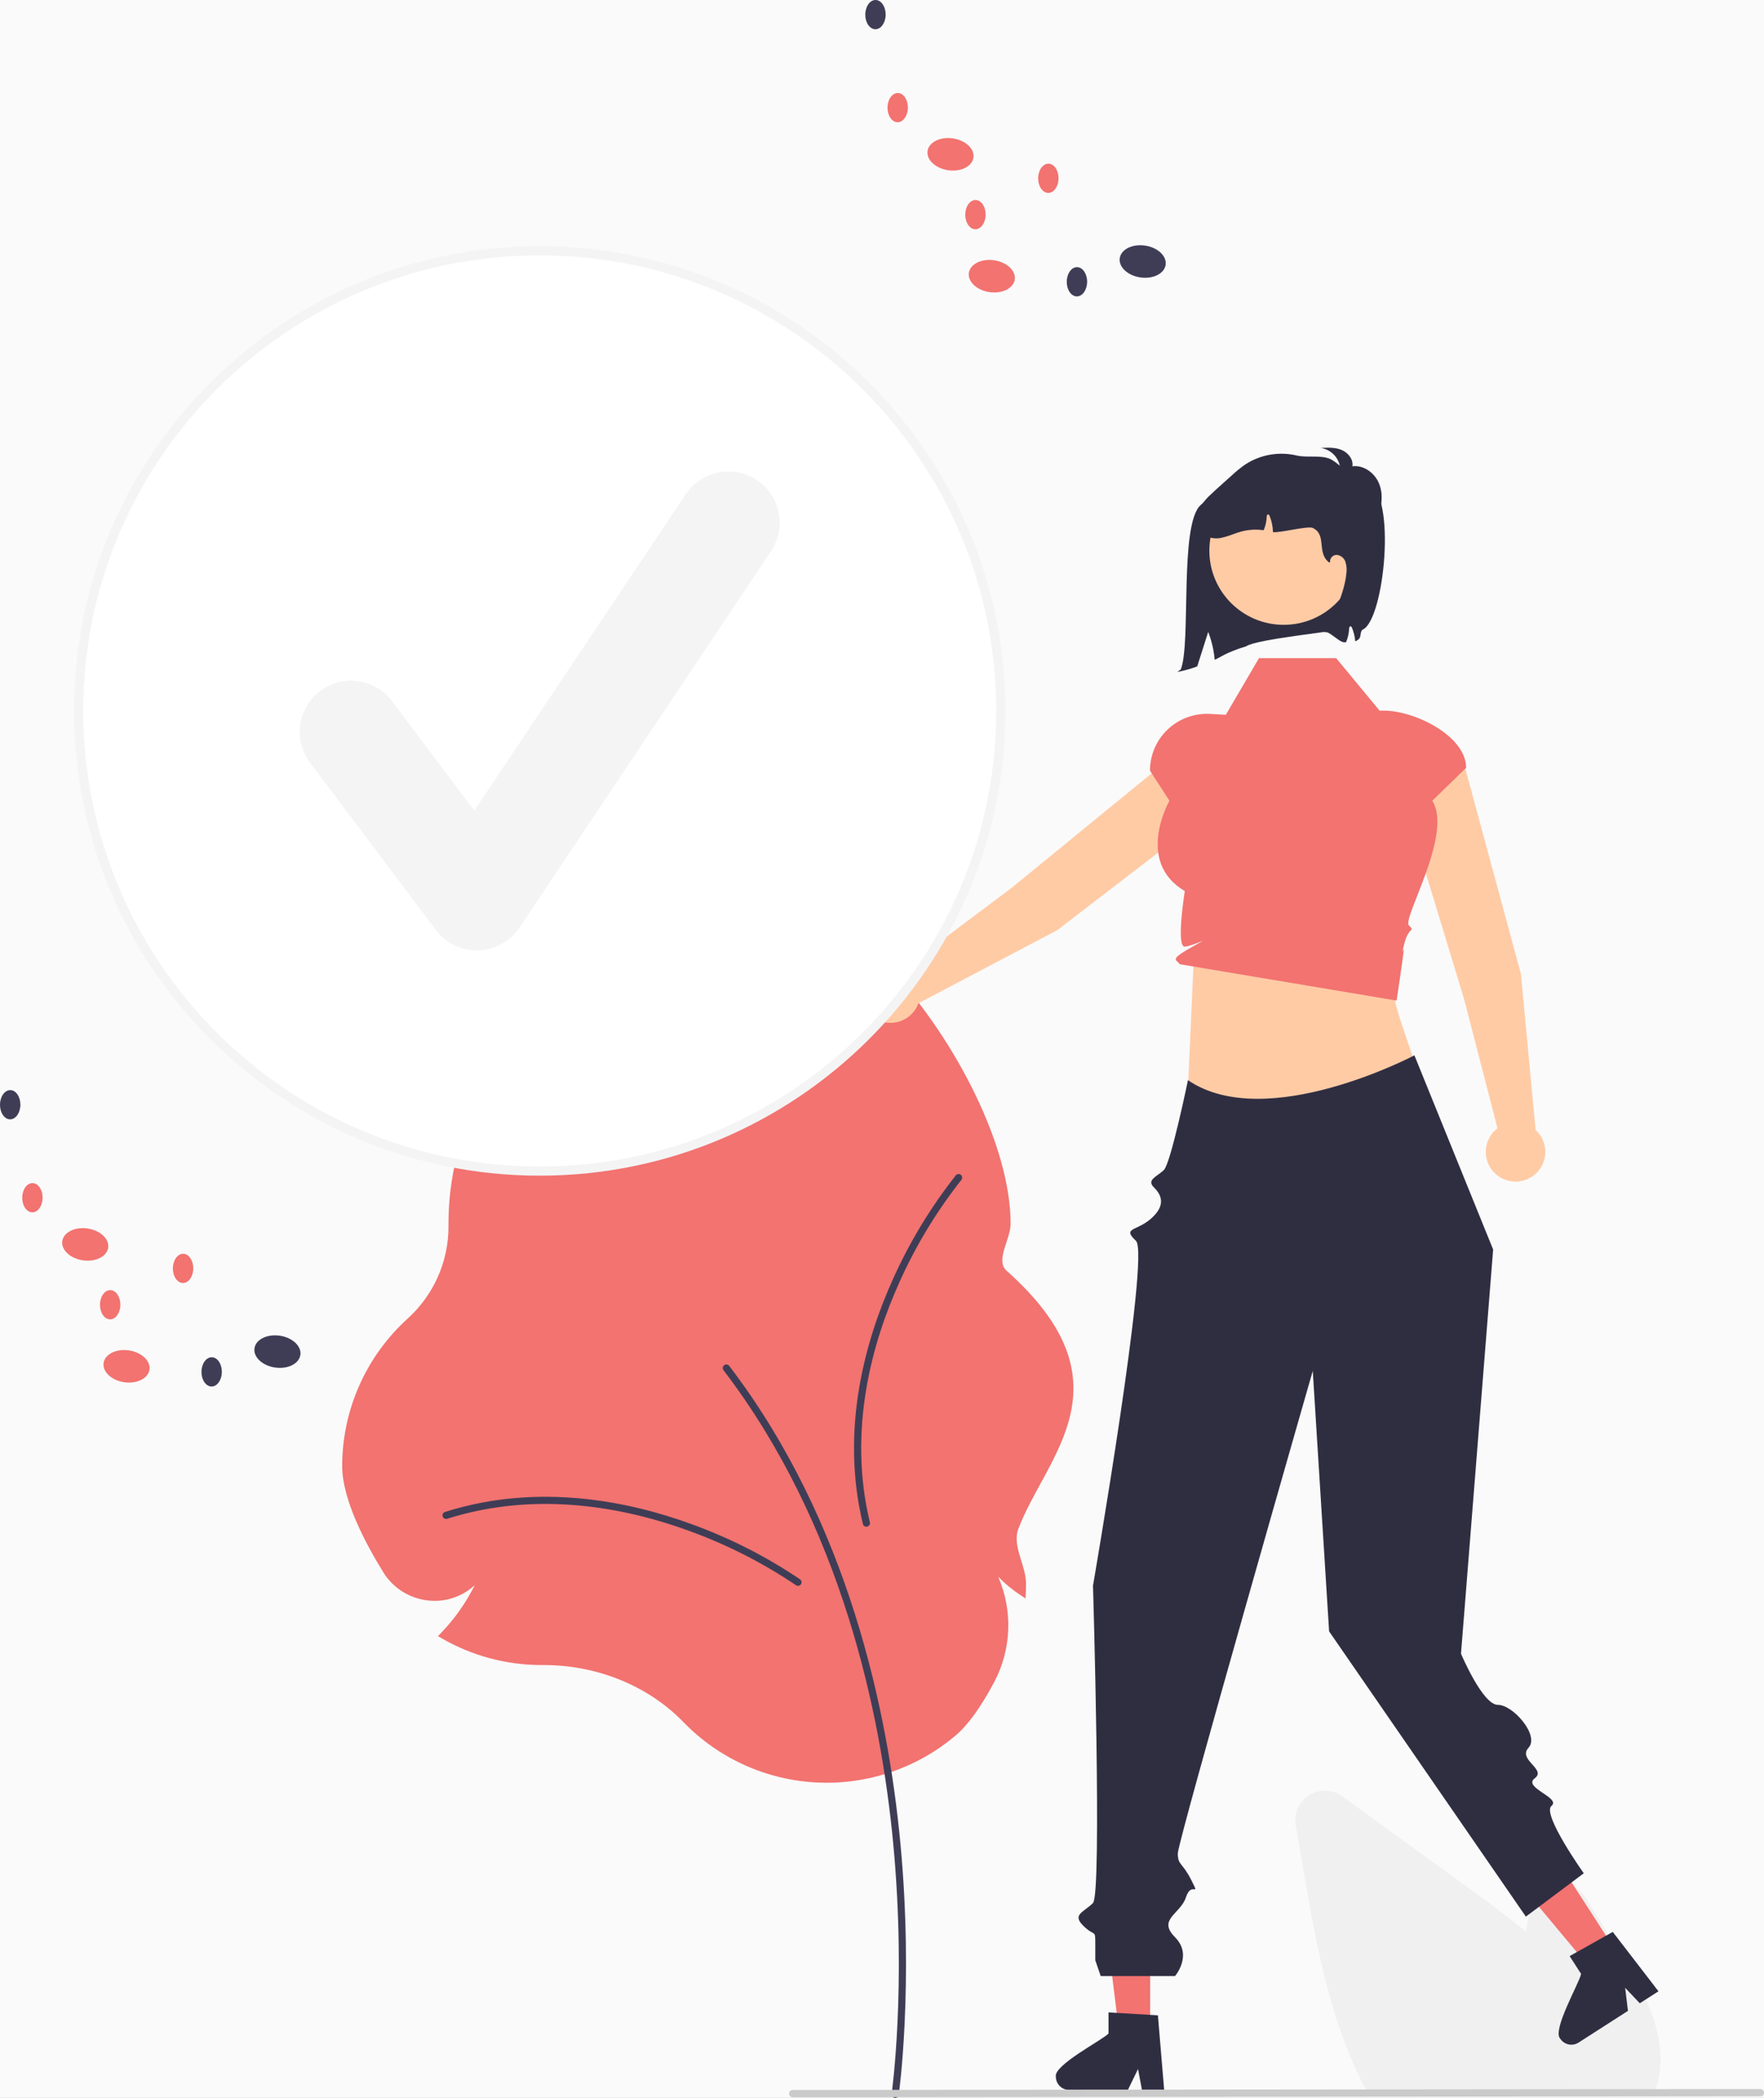 <svg width="249" height="296" viewBox="0 0 249 296" fill="none" xmlns="http://www.w3.org/2000/svg">
<rect x="0" y="0" width="249" height="296" fill="#808080" stroke="none"/>
<g clip-path="url(#clip0_221_3202)">
<rect width="249" height="296" fill="#FAFAFA"/>
<path d="M96.44 242.945C91.485 237.849 84.305 234.925 76.741 234.925L76.45 234.926C71.467 234.928 66.574 233.61 62.27 231.106L61.822 230.846L62.183 230.475C64.135 228.46 65.766 226.157 67.017 223.647C66.129 224.474 65.069 225.095 63.913 225.468C62.756 225.84 61.532 225.955 60.327 225.803C59.054 225.652 57.832 225.215 56.753 224.525C55.673 223.836 54.765 222.911 54.095 221.821C51.451 217.542 48.3 211.471 48.3 206.846C48.304 202.936 49.124 199.071 50.709 195.495C52.294 191.919 54.608 188.712 57.504 186.078C59.338 184.429 60.802 182.413 61.802 180.161C62.802 177.91 63.316 175.473 63.308 173.011L63.307 172.66C63.306 169.418 63.703 166.188 64.49 163.042L64.569 162.724L64.897 162.735C67.01 162.807 69.124 162.631 71.196 162.209C69.253 161.971 67.352 161.467 65.547 160.71L65.194 160.568L65.314 160.208C73.561 155.114 92.176 157.752 102.981 133.093C111.742 113.098 142.654 150.843 142.654 172.66C142.654 174.886 140.445 177.828 142.099 179.3C159.972 195.206 147.64 205.42 143.752 215.697C142.829 218.136 144.83 220.813 144.83 223.451C144.83 223.899 144.818 224.361 144.795 224.824L144.761 225.537L144.165 225.142C142.986 224.371 141.893 223.477 140.905 222.475C141.93 224.828 142.413 227.38 142.319 229.944C142.225 232.507 141.555 235.017 140.36 237.289C138.487 240.815 136.674 243.34 134.974 244.792C129.525 249.443 122.502 251.842 115.339 251.499C108.177 251.156 101.416 248.096 96.44 242.945H96.44Z" fill="#F27370"/>
<path d="M126.364 296C126.486 296 126.604 295.956 126.695 295.876C126.787 295.797 126.847 295.686 126.865 295.566C126.886 295.415 128.993 280.259 127.101 260.116C125.353 241.514 119.742 214.719 102.932 192.714C102.892 192.661 102.842 192.616 102.784 192.583C102.727 192.55 102.663 192.528 102.598 192.519C102.532 192.51 102.465 192.514 102.4 192.531C102.336 192.548 102.276 192.577 102.223 192.618C102.17 192.658 102.125 192.708 102.092 192.765C102.058 192.823 102.037 192.886 102.028 192.952C102.019 193.018 102.023 193.085 102.04 193.149C102.057 193.213 102.087 193.273 102.127 193.326C118.792 215.142 124.358 241.739 126.093 260.21C127.974 280.236 125.884 295.274 125.862 295.424C125.852 295.495 125.857 295.568 125.878 295.638C125.899 295.707 125.934 295.771 125.981 295.826C126.029 295.881 126.088 295.924 126.154 295.954C126.22 295.984 126.292 296 126.364 296V296Z" fill="#3F3D56"/>
<path d="M112.646 223.754C112.753 223.754 112.858 223.72 112.944 223.657C113.031 223.595 113.095 223.506 113.128 223.405C113.161 223.304 113.161 223.194 113.128 223.093C113.095 222.991 113.031 222.903 112.944 222.84C108.155 219.606 102.98 216.979 97.541 215.018C89.042 211.915 76.119 209.101 62.815 213.325C62.751 213.345 62.692 213.377 62.641 213.42C62.59 213.463 62.548 213.515 62.518 213.574C62.487 213.633 62.468 213.697 62.463 213.763C62.457 213.83 62.465 213.896 62.485 213.96C62.505 214.023 62.538 214.082 62.58 214.132C62.623 214.183 62.676 214.225 62.735 214.255C62.794 214.286 62.859 214.304 62.925 214.31C62.992 214.315 63.058 214.308 63.122 214.287C76.153 210.15 88.842 212.917 97.193 215.967C102.545 217.894 107.636 220.477 112.349 223.657C112.435 223.72 112.54 223.754 112.646 223.754Z" fill="#3F3D56"/>
<path d="M135.817 166.189C135.825 166.083 135.798 165.976 135.742 165.886C135.686 165.795 135.602 165.725 135.503 165.684C135.404 165.644 135.294 165.636 135.191 165.662C135.087 165.687 134.994 165.745 134.925 165.827C131.346 170.359 128.346 175.318 125.995 180.589C122.279 188.821 118.535 201.476 121.8 215.016C121.816 215.081 121.844 215.142 121.883 215.196C121.922 215.249 121.971 215.295 122.028 215.33C122.085 215.364 122.148 215.387 122.214 215.398C122.279 215.408 122.346 215.406 122.411 215.39C122.476 215.374 122.537 215.346 122.591 215.307C122.644 215.268 122.69 215.219 122.725 215.162C122.759 215.106 122.783 215.043 122.793 214.977C122.803 214.912 122.8 214.845 122.785 214.78C119.587 201.517 123.267 189.092 126.918 181.003C129.23 175.817 132.18 170.938 135.699 166.478C135.768 166.396 135.809 166.295 135.817 166.189Z" fill="#3F3D56"/>
<path d="M233.465 295.465H193.164L192.99 295.152C192.475 294.22 191.978 293.232 191.513 292.217C187.362 283.352 185.607 273.213 184.059 264.267L182.893 257.524C182.752 256.707 182.858 255.867 183.198 255.111C183.539 254.355 184.097 253.718 184.803 253.28C185.508 252.843 186.329 252.626 187.159 252.656C187.989 252.686 188.791 252.963 189.463 253.451C195.588 257.897 201.715 262.338 207.844 266.775C210.165 268.459 212.815 270.409 215.354 272.516C215.599 271.329 215.855 270.139 216.111 268.966C216.288 268.155 216.703 267.416 217.303 266.843C217.903 266.269 218.662 265.887 219.481 265.746C220.3 265.605 221.142 265.71 221.901 266.05C222.659 266.389 223.299 266.946 223.738 267.65L228.454 275.207C231.893 280.726 234.928 286.164 234.31 292.029C234.313 292.1 234.307 292.172 234.294 292.242C234.17 293.205 233.94 294.152 233.609 295.066L233.465 295.465Z" fill="#F0F0F0"/>
<path d="M214.689 137.421L206.911 108.705C206.578 107.489 205.779 106.453 204.687 105.819C203.594 105.186 202.296 105.007 201.072 105.32C200.439 105.482 199.846 105.771 199.328 106.169C198.811 106.567 198.38 107.066 198.062 107.636C197.744 108.205 197.546 108.834 197.48 109.482C197.413 110.131 197.48 110.786 197.676 111.408L206.672 140.99L211.378 159.195C210.693 159.717 210.185 160.437 209.924 161.257C209.663 162.077 209.661 162.958 209.919 163.779C210.177 164.6 210.682 165.321 211.366 165.846C212.05 166.371 212.878 166.673 213.74 166.711C214.602 166.749 215.454 166.522 216.182 166.06C216.91 165.599 217.477 164.924 217.807 164.13C218.138 163.335 218.215 162.458 218.028 161.618C217.841 160.778 217.4 160.016 216.764 159.435L214.689 137.421Z" fill="#FFCBA5"/>
<path d="M149.24 131.236L172.872 113.094C173.871 112.323 174.526 111.19 174.695 109.941C174.865 108.693 174.535 107.427 173.777 106.419C173.385 105.897 172.891 105.461 172.324 105.136C171.758 104.811 171.131 104.604 170.481 104.529C169.832 104.454 169.174 104.511 168.548 104.698C167.922 104.884 167.34 105.196 166.839 105.614L142.87 125.21L127.803 136.504C127.057 136.072 126.196 135.879 125.337 135.951C124.477 136.024 123.661 136.359 122.999 136.91C122.337 137.462 121.862 138.203 121.637 139.034C121.412 139.864 121.449 140.744 121.742 141.553C122.036 142.362 122.572 143.061 123.278 143.555C123.984 144.05 124.825 144.315 125.688 144.316C126.55 144.317 127.392 144.053 128.099 143.56C128.806 143.067 129.343 142.368 129.638 141.56L149.24 131.236Z" fill="#FFCBA5"/>
<path d="M168.501 135.407L167.46 158.613L200.167 151.522C197.383 142.197 195.49 140.607 197.582 134.117L168.501 135.407Z" fill="#FFCBA5"/>
<path d="M188.612 92.862H177.714L173.034 100.851L170.804 100.728C169.713 100.668 168.622 100.831 167.596 101.206C166.57 101.581 165.632 102.161 164.839 102.91C164.045 103.658 163.413 104.561 162.981 105.562C162.549 106.563 162.327 107.641 162.327 108.731L165.074 112.979C165.074 112.979 160.16 121.522 167.239 125.724C167.239 125.724 165.976 133.643 167.239 133.558C168.502 133.473 171.41 131.861 168.501 133.473C165.593 135.084 165.81 135.301 166.187 135.676L166.563 136.051L197.141 141.173C197.141 141.173 198.036 135.26 198.132 134.205C198.228 133.15 197.582 135.729 198.228 133.15C198.875 130.572 199.844 131.539 198.875 130.572C197.905 129.605 205.155 117.626 202.177 112.979L206.953 108.332C206.953 103.875 199.776 100.262 195.308 100.262H194.735L188.612 92.862Z" fill="#F27370"/>
<path d="M162.354 286.519H157.943L155.845 269.547L162.355 269.547L162.354 286.519Z" fill="#F27370"/>
<path d="M149.041 293.011C149.043 293.504 149.24 293.976 149.589 294.325C149.938 294.674 150.411 294.871 150.905 294.874H159.209L159.466 294.342L160.64 291.925L161.095 294.342L161.196 294.874H164.328L164.283 294.339L163.448 284.349L162.356 284.282L157.635 284.003L156.476 283.932V286.915C155.596 287.849 148.69 291.378 149.041 293.011Z" fill="#2F2E41"/>
<path d="M227.91 274.994L224.2 277.374L213.23 264.233L218.706 260.72L227.91 274.994Z" fill="#F27370"/>
<path d="M220.235 287.639C220.504 288.052 220.925 288.343 221.408 288.448C221.891 288.553 222.396 288.464 222.813 288.2L229.796 283.718L229.724 283.132L229.401 280.465L231.095 282.253L231.468 282.646L234.102 280.956L233.774 280.529L227.653 272.578L226.698 273.112L222.577 275.424L221.563 275.991L223.181 278.5C222.947 279.76 219.054 286.455 220.235 287.639Z" fill="#2F2E41"/>
<path d="M248.487 295.775L111.901 295.908C111.764 295.908 111.634 295.853 111.538 295.757C111.441 295.66 111.387 295.53 111.387 295.394C111.387 295.258 111.441 295.127 111.538 295.031C111.634 294.935 111.764 294.88 111.901 294.879L248.487 294.747C248.623 294.747 248.754 294.802 248.85 294.898C248.946 294.995 249 295.125 249 295.261C249 295.397 248.946 295.527 248.85 295.624C248.754 295.72 248.623 295.775 248.487 295.775Z" fill="#CACACA"/>
<path d="M199.654 148.901C199.654 148.901 178.747 159.932 167.689 152.406C167.689 152.406 165.27 164.093 164.301 165.06C163.331 166.026 161.787 166.448 162.882 167.526C163.978 168.605 164.587 170.062 162.505 171.912C160.423 173.762 158.347 173.175 160.355 175.08C162.362 176.985 154.284 223.721 154.284 223.721C154.284 223.721 155.577 267.183 154.284 268.497C152.992 269.812 151.264 270.106 152.936 271.732C154.607 273.357 154.607 272.096 154.607 274.338V276.58L155.372 278.809H165.863C165.863 278.809 168.395 275.875 165.863 273.327C163.331 270.779 166.634 270.081 167.406 267.69C168.178 265.299 169.471 267.878 168.178 265.299C166.886 262.721 166.265 263.211 166.252 261.516C166.24 259.82 185.304 193.423 185.304 193.423L187.612 230.173L215.386 270.42L223.561 264.304C223.561 264.304 217.609 255.946 219.001 254.797C220.393 253.648 214.899 252.207 216.631 250.911C218.364 249.615 214.193 248.309 215.765 246.59C217.337 244.872 213.599 240.542 211.434 240.542C209.268 240.542 206.229 233.323 206.229 233.323L210.766 176.297L199.654 148.901Z" fill="#2F2E41"/>
<path d="M177.495 69.405C177.347 69.599 176.168 69.495 174.751 69.288C171.948 68.88 171.566 69.365 169.471 71.266C166.436 74.02 168.161 90.817 166.67 94.457L166.188 94.811C167.144 94.629 168.082 94.367 168.994 94.027C169.509 92.406 170.025 90.781 170.545 89.161C171.036 90.421 171.344 91.744 171.461 93.091C172.183 92.807 172.9 92.114 175.915 91.183C177.433 90.156 188.415 89.123 189.827 88.671C193.41 76.51 187.636 71.592 177.495 69.405Z" fill="#2F2E41"/>
<path d="M181.203 88.158C186.999 88.158 191.698 83.471 191.698 77.689C191.698 71.907 186.999 67.221 181.203 67.221C175.407 67.221 170.708 71.907 170.708 77.689C170.708 83.471 175.407 88.158 181.203 88.158Z" fill="#FFCBA5"/>
<path d="M187.811 68.482C187.219 68.395 186.65 68.196 186.133 67.896C185.877 67.742 185.67 67.519 185.535 67.252C185.4 66.986 185.343 66.688 185.37 66.39C185.499 65.647 186.342 65.202 187.097 65.248C187.85 65.356 188.564 65.644 189.18 66.088C189.112 65.37 188.804 64.694 188.306 64.171C187.807 63.648 187.147 63.307 186.43 63.203C187.424 63.15 188.457 63.102 189.376 63.484C190.294 63.865 191.06 64.809 190.894 65.787C192.439 65.589 193.962 66.662 194.6 68.08C195.238 69.497 195.111 71.162 194.602 72.63C194.552 72.854 194.453 73.066 194.314 73.25C194.175 73.433 193.997 73.585 193.794 73.694C193.274 73.891 192.715 73.561 192.265 73.236C189.912 71.536 187.77 69.564 185.885 67.359" fill="#2F2E41"/>
<path d="M192.386 88.819C191.942 89.028 192.173 89.806 191.827 90.154C191.677 90.301 191.496 90.413 191.298 90.483C191.246 89.834 191.094 89.197 190.848 88.594C190.803 88.484 190.729 88.362 190.613 88.371C190.477 88.387 190.441 88.565 190.438 88.697C190.411 89.352 190.265 89.998 190.008 90.602C190.005 90.608 190.002 90.618 189.999 90.624C189.898 90.621 189.795 90.618 189.698 90.615C188.948 90.586 187.288 88.665 186.919 89.316C188.218 87.018 189.802 83.562 190.044 80.936C190.128 80.385 190.087 79.824 189.924 79.292C189.839 79.027 189.68 78.792 189.465 78.615C189.25 78.438 188.989 78.326 188.713 78.293C188.576 78.286 188.44 78.31 188.314 78.363C188.188 78.415 188.075 78.495 187.983 78.596C187.891 78.697 187.823 78.817 187.783 78.947C187.744 79.077 187.733 79.215 187.753 79.35L187.566 79.324C185.827 77.912 187.326 75.459 185.304 74.489C184.619 74.16 180.425 75.26 179.685 75.066C179.669 74.289 179.51 73.521 179.216 72.8C179.171 72.691 179.097 72.568 178.98 72.578C178.845 72.594 178.809 72.771 178.806 72.903C178.778 73.559 178.633 74.204 178.376 74.808C177.351 74.663 176.307 74.718 175.303 74.969C174.418 75.201 173.578 75.601 172.689 75.814C172.25 75.948 171.788 75.992 171.331 75.942C170.875 75.892 170.433 75.75 170.033 75.524C168.905 74.77 168.708 73.1 169.271 71.869C169.677 71.079 170.227 70.371 170.893 69.78C171.4 69.29 171.927 68.82 172.453 68.349C172.925 67.927 173.397 67.505 173.869 67.082C174.462 66.525 175.095 66.01 175.762 65.542C176.827 64.846 178.023 64.374 179.277 64.156C180.531 63.937 181.817 63.977 183.055 64.272C184.541 64.626 186.528 64.127 187.889 64.82C188.6 65.184 190.173 66.58 190.797 67.076C192.393 68.343 191.313 67.311 193.059 68.043C197.221 69.789 195.381 87.413 192.386 88.819Z" fill="#2F2E41"/>
<path d="M76.184 165.23C112.129 165.23 141.269 136.163 141.269 100.307C141.269 64.45 112.129 35.383 76.184 35.383C40.238 35.383 11.098 64.45 11.098 100.307C11.098 136.163 40.238 165.23 76.184 165.23Z" fill="white"/>
<path d="M76.184 165.878C39.937 165.878 10.448 136.463 10.448 100.306C10.448 64.15 39.937 34.735 76.184 34.735C112.43 34.735 141.919 64.15 141.919 100.306C141.919 136.463 112.43 165.878 76.184 165.878ZM76.184 36.031C40.654 36.031 11.748 64.865 11.748 100.306C11.748 135.748 40.654 164.582 76.184 164.582C111.714 164.582 140.619 135.748 140.619 100.306C140.619 64.865 111.714 36.031 76.184 36.031Z" fill="#F4F4F5"/>
<path d="M67.305 134.096C66.181 134.096 65.072 133.835 64.067 133.334C63.062 132.832 62.188 132.104 61.513 131.207L43.757 107.59C43.187 106.832 42.772 105.968 42.536 105.05C42.3 104.131 42.248 103.175 42.382 102.236C42.517 101.297 42.835 100.394 43.32 99.578C43.804 98.762 44.445 98.049 45.205 97.48C45.966 96.911 46.831 96.497 47.752 96.262C48.673 96.026 49.632 95.974 50.573 96.108C51.514 96.243 52.42 96.56 53.238 97.044C54.056 97.527 54.77 98.166 55.341 98.925L66.958 114.374L96.794 69.732C97.86 68.139 99.516 67.034 101.398 66.659C103.28 66.284 105.234 66.67 106.832 67.732C108.429 68.794 109.537 70.445 109.914 72.323C110.291 74.2 109.906 76.15 108.842 77.744L73.329 130.88C72.687 131.841 71.823 132.634 70.81 133.194C69.796 133.753 68.664 134.062 67.506 134.094C67.439 134.095 67.372 134.096 67.305 134.096Z" fill="#F4F4F5"/>
<path d="M143.241 39.439C143.422 38.198 142.118 36.981 140.33 36.722C138.541 36.462 136.944 37.258 136.763 38.499C136.582 39.74 137.885 40.957 139.674 41.217C141.463 41.476 143.06 40.681 143.241 39.439Z" fill="#F27370"/>
<path d="M164.537 37.367C164.718 36.125 163.415 34.909 161.626 34.649C159.838 34.389 158.241 35.185 158.06 36.426C157.879 37.668 159.182 38.884 160.971 39.144C162.759 39.404 164.356 38.608 164.537 37.367Z" fill="#3F3D56"/>
<path d="M137.409 22.241C137.59 21 136.286 19.783 134.498 19.523C132.709 19.264 131.112 20.059 130.931 21.301C130.75 22.542 132.053 23.759 133.842 24.018C135.631 24.278 137.228 23.482 137.409 22.241Z" fill="#F27370"/>
<path d="M128.155 15.196C128.163 14.056 127.526 13.128 126.732 13.122C125.937 13.116 125.286 14.035 125.277 15.174C125.268 16.314 125.906 17.242 126.7 17.248C127.495 17.254 128.146 16.335 128.155 15.196Z" fill="#F27370"/>
<path d="M125.017 2.074C125.025 0.935 124.388 0.006 123.593 1.58754e-05C122.799 -0.006 122.148 0.913 122.139 2.052C122.13 3.192 122.768 4.121 123.562 4.127C124.357 4.133 125.008 3.214 125.017 2.074Z" fill="#3F3D56"/>
<path d="M149.421 25.168C149.429 24.028 148.792 23.099 147.998 23.093C147.203 23.087 146.552 24.006 146.543 25.146C146.534 26.285 147.172 27.214 147.966 27.22C148.761 27.226 149.412 26.307 149.421 25.168Z" fill="#F27370"/>
<path d="M139.129 30.293C139.138 29.154 138.5 28.225 137.706 28.219C136.911 28.213 136.26 29.132 136.251 30.271C136.243 31.411 136.88 32.34 137.674 32.346C138.469 32.352 139.12 31.433 139.129 30.293Z" fill="#F27370"/>
<path d="M153.455 39.767C153.464 38.627 152.827 37.699 152.032 37.693C151.238 37.687 150.586 38.606 150.578 39.745C150.569 40.885 151.206 41.813 152.001 41.819C152.796 41.825 153.447 40.906 153.455 39.767Z" fill="#3F3D56"/>
<path d="M21.102 193.245C21.283 192.004 19.98 190.787 18.191 190.528C16.402 190.268 14.806 191.064 14.624 192.305C14.443 193.546 15.747 194.763 17.535 195.023C19.324 195.282 20.921 194.487 21.102 193.245Z" fill="#F27370"/>
<path d="M42.399 191.172C42.58 189.931 41.277 188.714 39.488 188.455C37.699 188.195 36.102 188.991 35.921 190.232C35.74 191.473 37.044 192.69 38.832 192.95C40.621 193.209 42.218 192.414 42.399 191.172Z" fill="#3F3D56"/>
<path d="M15.27 176.047C15.451 174.805 14.148 173.589 12.359 173.329C10.57 173.069 8.974 173.865 8.793 175.106C8.612 176.348 9.915 177.564 11.704 177.824C13.492 178.084 15.089 177.288 15.27 176.047Z" fill="#F27370"/>
<path d="M6.016 169.002C6.025 167.862 5.388 166.934 4.593 166.928C3.798 166.922 3.147 167.841 3.138 168.98C3.13 170.12 3.767 171.048 4.562 171.054C5.356 171.06 6.008 170.141 6.016 169.002Z" fill="#F27370"/>
<path d="M2.878 155.88C2.886 154.741 2.249 153.812 1.455 153.806C0.66 153.8 0.009 154.719 1.59813e-05 155.858C-0.009 156.998 0.629 157.926 1.423 157.932C2.218 157.938 2.869 157.02 2.878 155.88Z" fill="#3F3D56"/>
<path d="M27.282 178.973C27.291 177.834 26.653 176.905 25.859 176.899C25.064 176.893 24.413 177.812 24.404 178.952C24.395 180.091 25.033 181.02 25.827 181.026C26.622 181.032 27.273 180.113 27.282 178.973Z" fill="#F27370"/>
<path d="M16.99 184.099C16.999 182.96 16.362 182.031 15.567 182.025C14.772 182.019 14.121 182.938 14.113 184.077C14.104 185.217 14.741 186.145 15.536 186.151C16.331 186.157 16.982 185.239 16.99 184.099Z" fill="#F27370"/>
<path d="M31.317 193.573C31.325 192.433 30.688 191.505 29.893 191.499C29.099 191.493 28.447 192.411 28.439 193.551C28.43 194.69 29.067 195.619 29.862 195.625C30.657 195.631 31.308 194.712 31.317 193.573Z" fill="#3F3D56"/>
</g>
<defs>
<clipPath id="clip0_221_3202">
<rect width="249" height="296" fill="white"/>
</clipPath>
</defs>
</svg>
